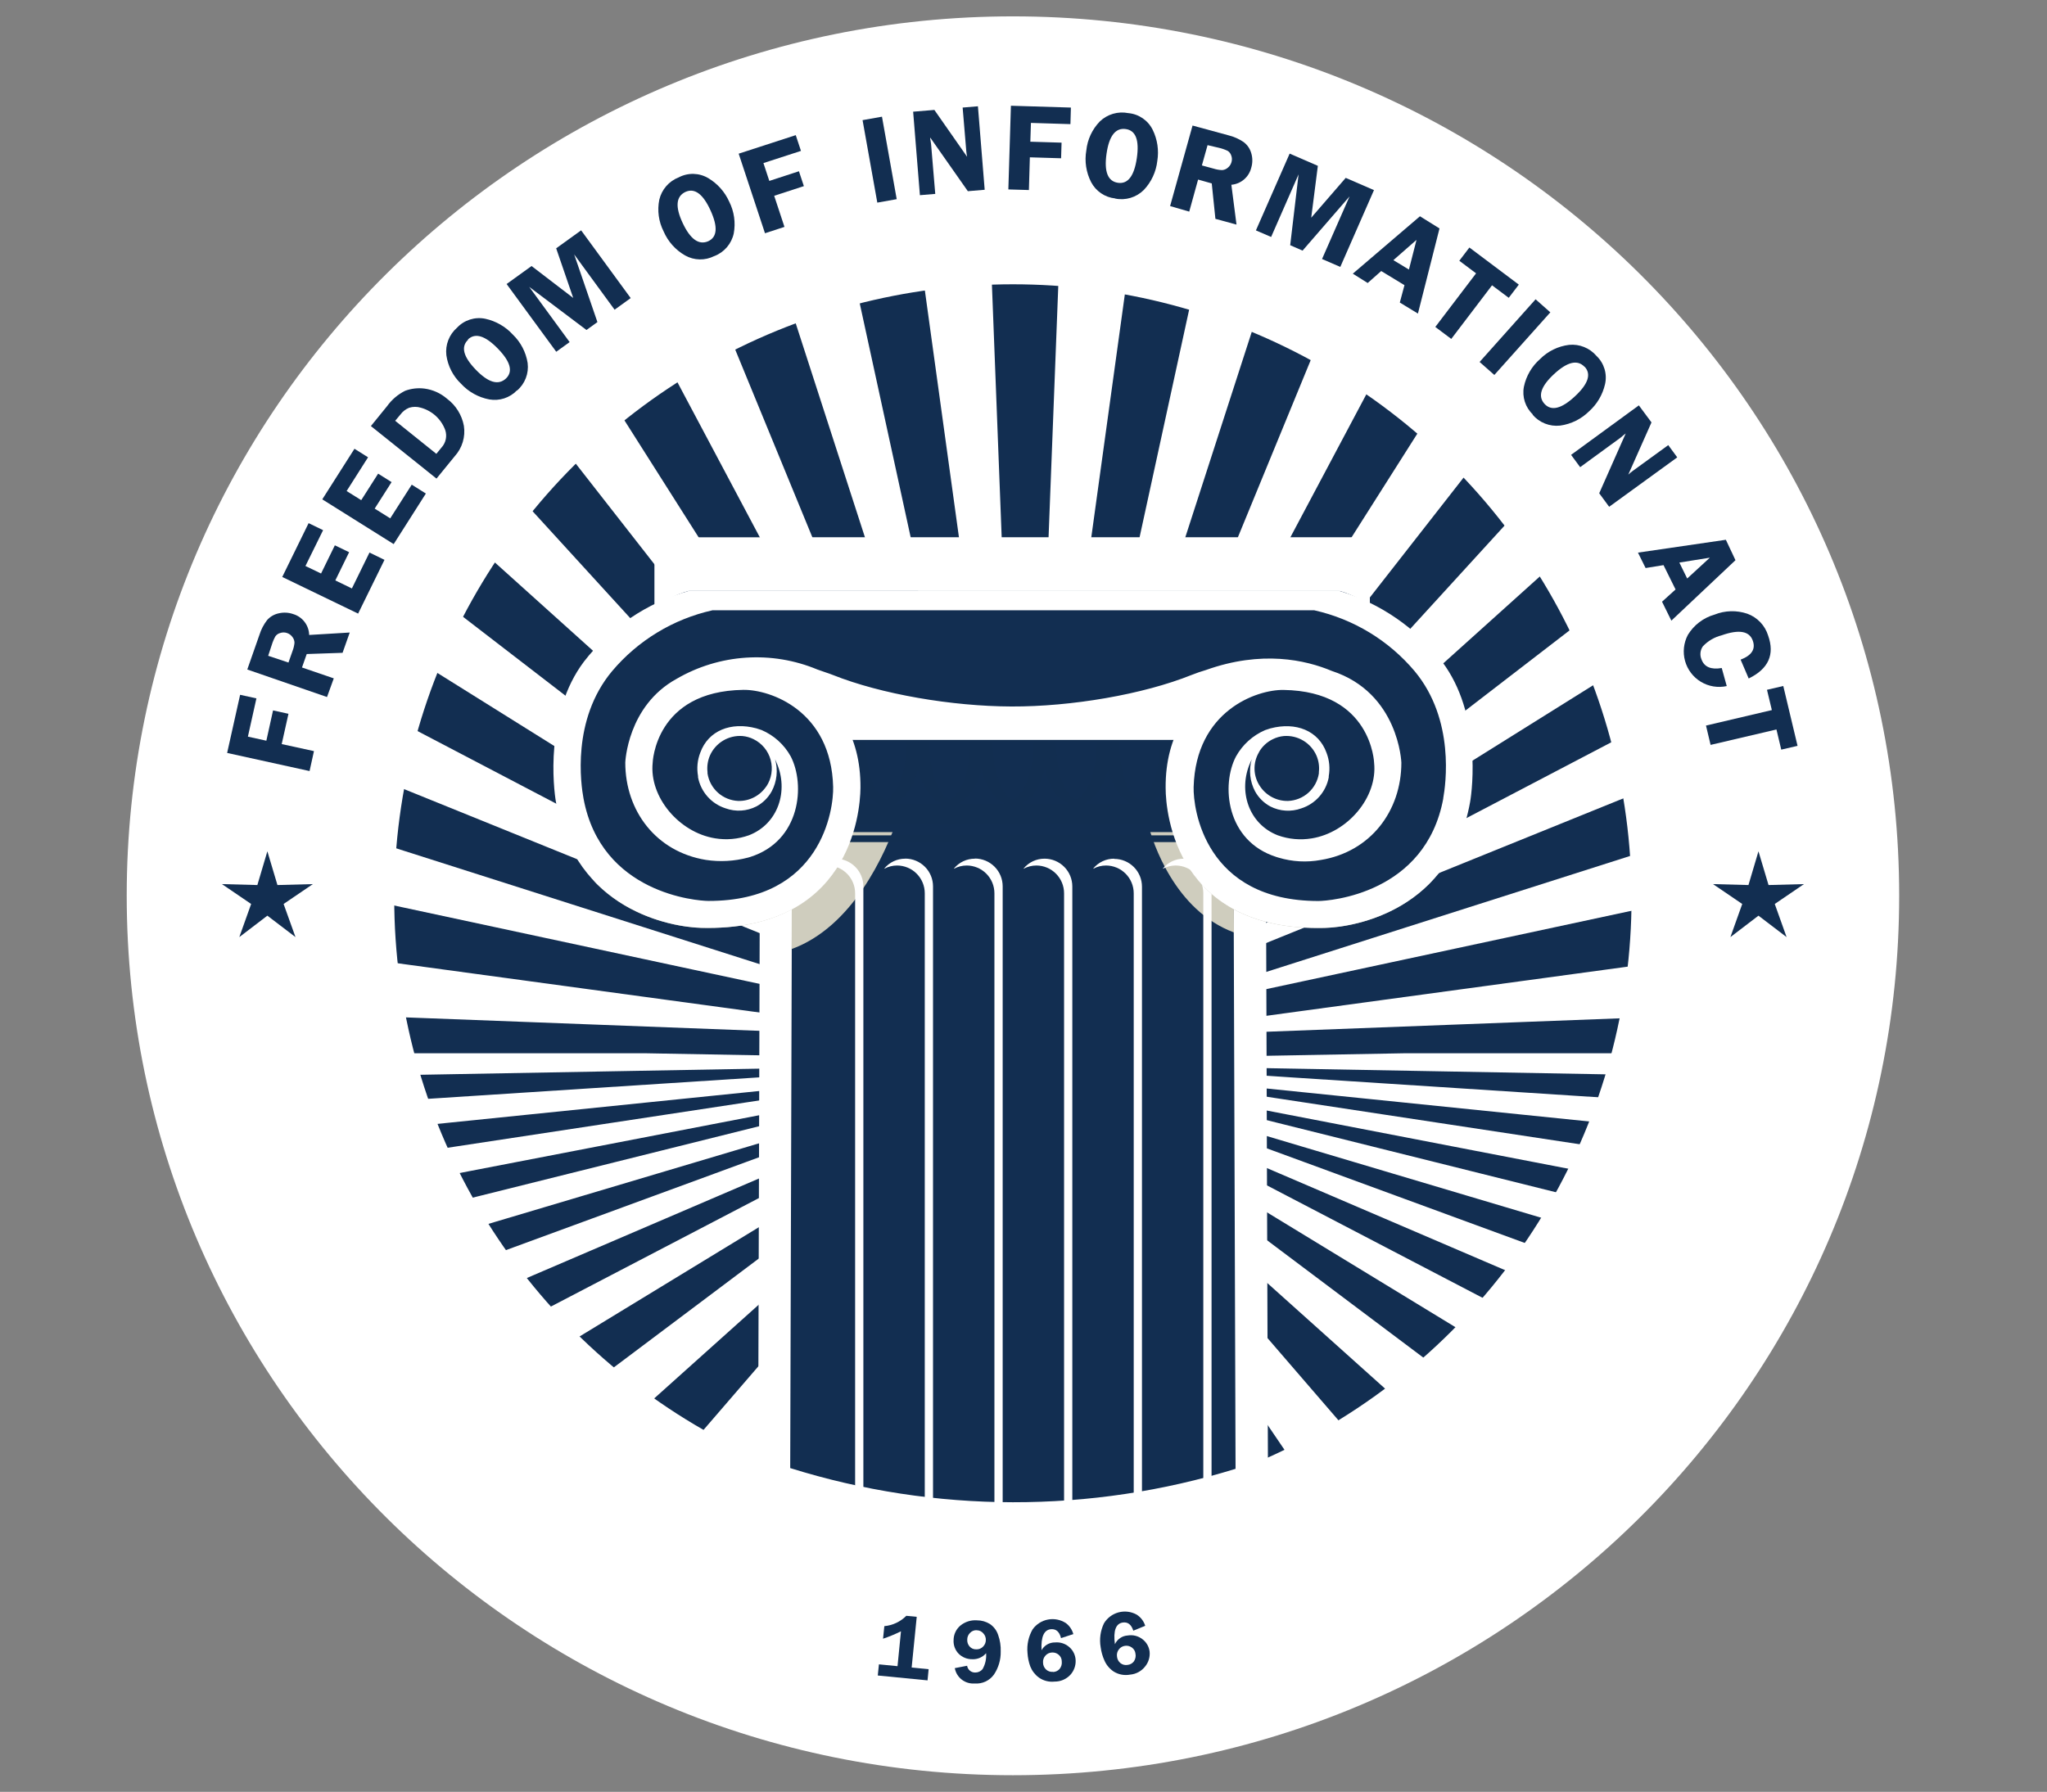 <svg xmlns="http://www.w3.org/2000/svg" xmlns:xlink="http://www.w3.org/1999/xlink" viewBox="0 0 302.72 265.04"><rect x="0" y="0" width="302.72" height="265.04" fill="#808080" stroke="none"/><defs><style>.a,.b,.bk,.bp,.cp,.h{fill:none;}.a{clip-rule:evenodd;}.c{clip-path:url(#a);}.d{clip-path:url(#b);}.e{fill:#fff;}.f{clip-path:url(#c);}.g{fill:#6e6f72;}.h{stroke:#9f9b7d;}.bk,.bp,.cp,.h{stroke-miterlimit:10;}.i{clip-path:url(#f);}.j{isolation:isolate;}.k{clip-path:url(#h);}.l{clip-path:url(#i);}.m{clip-path:url(#j);}.n{clip-path:url(#k);}.o{clip-path:url(#m);}.p{clip-path:url(#n);}.q{clip-path:url(#o);}.r{fill:#122E51;}.s{clip-path:url(#p);}.t{clip-path:url(#r);}.u{clip-path:url(#s);}.v{clip-path:url(#t);}.w{clip-path:url(#u);}.x{clip-path:url(#w);}.y{clip-path:url(#x);}.z{clip-path:url(#y);}.aa{clip-path:url(#z);}.ab{clip-path:url(#ab);}.ac{clip-path:url(#ad);}.ad{fill:#cfcdbe;}.ae{clip-path:url(#af);}.af{clip-path:url(#ah);}.ag{clip-path:url(#aj);}.ah{clip-path:url(#al);}.ai{clip-path:url(#an);}.aj{clip-path:url(#ap);}.ak{clip-path:url(#ar);}.al{clip-path:url(#at);}.am{clip-path:url(#av);}.an{clip-path:url(#aw);}.ao{clip-path:url(#ax);}.ap{clip-path:url(#ay);}.aq{clip-path:url(#bd);}.ar{clip-path:url(#bf);}.as{fill:#726e5a;}.at{clip-path:url(#bj);}.au{clip-path:url(#bk);}.av{clip-path:url(#bm);}.aw{clip-path:url(#bo);}.ax{clip-path:url(#bq);}.ay{clip-path:url(#bs);}.az{clip-path:url(#bu);}.ba{clip-path:url(#bw);}.bb{clip-path:url(#by);}.bc{clip-path:url(#ca);}.bd{fill:#b2b2a5;}.be{clip-path:url(#cc);}.bf{fill:#c8cacb;}.bg{clip-path:url(#ce);}.bh{clip-path:url(#cg);}.bi{clip-path:url(#ci);}.bj{clip-path:url(#ck);}.bk{stroke:#122e50;}.bl{clip-path:url(#cn);}.bm{clip-path:url(#cp);}.bn{clip-path:url(#cr);}.bo{clip-path:url(#ct);}.bp,.cp{stroke:#fff;}.bp{stroke-width:3px;}.bq{clip-path:url(#cw);}.br{clip-path:url(#cy);}.bs{clip-path:url(#da);}.bt{clip-path:url(#dc);}.bu{clip-path:url(#de);}.bv{clip-path:url(#dg);}.bw{clip-path:url(#di);}.bx{clip-path:url(#dk);}.by{clip-path:url(#dm);}.bz{clip-path:url(#do);}.ca{clip-path:url(#dq);}.cb{clip-path:url(#ds);}.cc{clip-path:url(#du);}.cd{clip-path:url(#dw);}.ce{clip-path:url(#dy);}.cf{clip-path:url(#ea);}.cg{clip-path:url(#ec);}.ch{clip-path:url(#ee);}.ci{clip-path:url(#eg);}.cj{clip-path:url(#ei);}.ck{clip-path:url(#ek);}.cl{clip-path:url(#em);}.cm{clip-path:url(#eo);}.cn{clip-path:url(#eq);}.co{clip-path:url(#es);}.cq{clip-path:url(#ex);}.cr{clip-path:url(#ey);}.cs{clip-path:url(#fa);}.ct{clip-path:url(#fc);}.cu{clip-path:url(#fe);}.cv{clip-path:url(#fg);}</style><clipPath id="a" transform="translate(1.36 -17.52)"><path class="a" d="M148.44,19.94C76.06,19.94,17.38,78.19,17.38,150s58.68,130.1,131.06,130.1S279.5,221.9,279.5,150,220.82,19.94,148.44,19.94"/></clipPath><clipPath id="b" transform="translate(1.36 -17.52)"><rect class="b" x="5.41" y="4.93" width="290.14" height="290.14"/></clipPath><clipPath id="c" transform="translate(1.36 -17.52)"><path class="a" d="M148.44,57.73c-51.36,0-93,41.33-93,92.31s41.63,92.31,93,92.31,93-41.33,93-92.31-41.63-92.31-93-92.31"/></clipPath><clipPath id="f" transform="translate(1.36 -17.52)"><path class="a" d="M59.29,173.58A91.82,91.82,0,0,1,56.23,150c0-51,41.63-92.31,93-92.31s93,41.33,93,92.31a91.82,91.82,0,0,1-3.06,23.58Z"/></clipPath><clipPath id="h" transform="translate(1.36 -17.52)"><rect class="b" x="1.06" y="22.34" width="298.36" height="151.36"/></clipPath><clipPath id="i" transform="translate(1.36 -17.52)"><path class="a" d="M1.06,173.58C1.06,90.1,67.74,22.43,150,22.43S298.94,90.1,298.94,173.58Z"/></clipPath><clipPath id="j" transform="translate(1.36 -17.52)"><rect class="b" x="56.19" y="57.64" width="186.17" height="116.06"/></clipPath><clipPath id="k" transform="translate(1.36 -17.52)"><path class="a" d="M59.61,174.76A91.77,91.77,0,0,1,56.23,150c0-51,41.63-92.31,93-92.31s93,41.33,93,92.31a91.77,91.77,0,0,1-3.38,24.76Z"/></clipPath><clipPath id="m" transform="translate(1.36 -17.52)"><rect class="b" x="5.41" y="28.14" width="289.66" height="147"/></clipPath><clipPath id="n" transform="translate(1.36 -17.52)"><polygon class="a" points="293.89 153.08 291.77 141.11 161.46 169.07 288.39 128.61 284.2 117.18 160.77 167.18 278.69 105.45 272.57 94.92 159.75 165.44 265.09 84.32 257.22 75.01 158.46 163.9 248 65.85 238.62 58.04 156.9 162.61 227.93 50.62 217.33 44.54 155.15 161.6 205.51 39.07 194.01 34.91 153.25 160.92 181.41 31.56 169.35 29.45 151.25 160.57 156.36 28.32 144.12 28.32 149.23 160.57 131.13 29.45 119.07 31.56 147.23 160.92 106.47 34.91 94.97 39.06 145.33 161.61 83.14 44.54 72.54 50.62 143.58 162.61 61.86 58.04 52.48 65.85 142.03 163.9 43.26 75.01 35.39 84.32 140.72 165.44 27.91 94.92 21.79 105.45 139.71 167.18 16.28 117.18 12.09 128.61 139.03 169.07 8.71 141.11 6.59 153.08 138.64 171.05 5.45 165.98 5.45 174.76 94 174.76 138.66 173.06 126.16 174.76 174.3 174.76 161.8 173.06 206.48 174.76 295.03 174.76 295.03 165.98 161.81 171.05 293.89 153.08"/></clipPath><clipPath id="o" transform="translate(1.36 -17.52)"><rect class="b" x="56.19" y="57.64" width="186.17" height="117.51"/></clipPath><clipPath id="p" transform="translate(1.36 -17.52)"><path class="a" d="M59.37,173.87a93.2,93.2,0,0,0,179.7,0Z"/></clipPath><clipPath id="r" transform="translate(1.36 -17.52)"><rect class="b" x="1.06" y="173.69" width="298.36" height="72.54"/></clipPath><clipPath id="s" transform="translate(1.36 -17.52)"><path class="a" d="M1.06,173.87c0,39.77,66.68,72,148.94,72s148.94-32.24,148.94-72Z"/></clipPath><clipPath id="t" transform="translate(1.36 -17.52)"><rect class="b" x="59.09" y="173.69" width="180.37" height="68.67"/></clipPath><clipPath id="u" transform="translate(1.36 -17.52)"><path class="a" d="M59.22,173.31a93.2,93.2,0,0,0,180,0Z"/></clipPath><clipPath id="w" transform="translate(1.36 -17.52)"><rect class="b" x="5.41" y="173.21" width="289.66" height="70.12"/></clipPath><clipPath id="x" transform="translate(1.36 -17.52)"><polygon class="a" points="293.89 183.64 291.77 189.34 161.46 176.02 288.39 195.3 284.2 200.74 160.77 176.92 278.69 206.33 272.57 211.34 159.75 177.75 265.09 216.4 257.22 220.83 158.46 178.49 248 225.19 238.62 228.91 156.9 179.1 227.93 232.45 217.33 235.35 155.15 179.58 205.51 237.96 194.01 239.94 153.25 179.91 181.41 241.53 169.35 242.53 151.25 180.07 156.36 243.07 144.12 243.07 149.23 180.07 131.13 242.54 119.07 241.53 147.23 179.91 106.47 239.94 94.97 237.96 145.33 179.57 83.14 235.35 72.54 232.45 143.58 179.1 61.86 228.91 52.48 225.19 142.03 178.48 43.26 220.83 35.39 216.4 140.72 177.75 27.91 211.34 21.79 206.33 139.71 176.92 16.28 200.74 12.09 195.3 139.03 176.02 8.71 189.34 6.59 183.64 138.64 175.08 5.45 177.5 5.45 173.31 94 173.31 138.66 174.12 126.16 173.31 174.3 173.31 161.8 174.12 206.48 173.31 295.03 173.31 295.03 177.5 161.81 175.08 293.89 183.64"/></clipPath><clipPath id="y" transform="translate(1.36 -17.52)"><rect class="b" x="59.09" y="173.21" width="180.37" height="69.15"/></clipPath><clipPath id="z" transform="translate(1.36 -17.52)"><path class="a" d="M148.61,242.08a112.83,112.83,0,0,1-33.83-5.16l-1.67-.52.33-112.21h69.93l.37,112.33-1.68.52A112.78,112.78,0,0,1,148.61,242.08Z"/></clipPath><clipPath id="ab" transform="translate(1.36 -17.52)"><path class="a" d="M181,126.55l.36,108.23a111,111,0,0,1-65.86-.11l.32-108.12Zm4.75-4.73H111.07v4.71l-.32,108.12v3.47l3.33,1a115.86,115.86,0,0,0,68.72.12l3.35-1v-3.49l-.36-108.23Z"/></clipPath><clipPath id="ad" transform="translate(1.36 -17.52)"><path class="a" d="M115.77,140.68l-.06,17.22c9-3.29,13.81-13.9,15.75-19.53l-9.66-1.72Z"/></clipPath><clipPath id="af" transform="translate(1.36 -17.52)"><path class="a" d="M176.35,137.82l-7.9,1.72c.65,2.48,3.86,12.63,12.67,15.9l-.05-13.7Z"/></clipPath><clipPath id="ah" transform="translate(1.36 -17.52)"><path class="a" d="M122.21,144.53A4,4,0,0,0,119.1,146l.05,0a4,4,0,0,1,1.85-.46,4.11,4.11,0,0,1,4.1,4.12v89.1c.4.09.81.19,1.22.27V148.65a4.11,4.11,0,0,0-4.1-4.12"/></clipPath><clipPath id="aj" transform="translate(1.36 -17.52)"><path class="a" d="M132.51,144.53A4,4,0,0,0,129.4,146l.05,0a4,4,0,0,1,1.85-.46,4.11,4.11,0,0,1,4.1,4.12v90.83l1.22.15v-92a4.11,4.11,0,0,0-4.1-4.12"/></clipPath><clipPath id="al" transform="translate(1.36 -17.52)"><path class="a" d="M142.81,144.53A4,4,0,0,0,139.7,146l.05,0a4,4,0,0,1,1.85-.46,4.11,4.11,0,0,1,4.1,4.12v91.57l1.22,0v-92.6a4.11,4.11,0,0,0-4.1-4.12"/></clipPath><clipPath id="an" transform="translate(1.36 -17.52)"><path class="a" d="M153.11,144.53A4,4,0,0,0,150,146l.05,0a4,4,0,0,1,1.85-.46,4.11,4.11,0,0,1,4.1,4.12V241l1.22-.07V148.65a4.11,4.11,0,0,0-4.1-4.12"/></clipPath><clipPath id="ap" transform="translate(1.36 -17.52)"><path class="a" d="M163.41,144.53A4,4,0,0,0,160.3,146l.05,0a4,4,0,0,1,1.85-.46,4.11,4.11,0,0,1,4.1,4.12v90.21l1.22-.19v-91a4.11,4.11,0,0,0-4.1-4.12"/></clipPath><clipPath id="ar" transform="translate(1.36 -17.52)"><path class="a" d="M173.71,144.53A4,4,0,0,0,170.6,146l.05,0a4,4,0,0,1,1.84-.46,4.11,4.11,0,0,1,4.1,4.12v88l1.22-.31V148.65a4.11,4.11,0,0,0-4.1-4.12"/></clipPath><clipPath id="at" transform="translate(1.36 -17.52)"><rect class="b" x="1.06" y="19.94" width="297.88" height="260.2"/></clipPath><clipPath id="av" transform="translate(1.36 -17.52)"><rect class="b" x="123.89" y="125.34" width="48.84" height="12.57"/></clipPath><clipPath id="aw" transform="translate(1.36 -17.52)"><rect class="b" x="123.95" y="125.55" width="48.49" height="12.23"/></clipPath><clipPath id="ax" transform="translate(1.36 -17.52)"><rect class="b" x="17.02" y="19.92" width="262.58" height="260.64"/></clipPath><clipPath id="ay" transform="translate(1.36 -17.52)"><rect class="b" x="123.95" y="125.55" width="48.49" height="12.23"/></clipPath><clipPath id="bd" transform="translate(1.36 -17.52)"><rect class="b" x="120.17" y="137.42" width="57.58" height="3.18"/></clipPath><clipPath id="bf" transform="translate(1.36 -17.52)"><path class="a" d="M176.27,125.15c.82,0,1.48.29,1.48.65s-.66.64-1.48.64H121.64c-.82,0-1.48-.29-1.48-.64s.66-.65,1.48-.65Z"/></clipPath><clipPath id="bj" transform="translate(1.36 -17.52)"><rect class="b" x="82.3" y="96.81" width="133.46" height="58.51"/></clipPath><clipPath id="bk" transform="translate(1.36 -17.52)"><rect class="b" x="97.8" y="99.36" width="101.04" height="7.95"/></clipPath><clipPath id="bm" transform="translate(1.36 -17.52)"><path class="a" d="M100.18,104.94h96.28v-3.22H100.18Zm101-7.95H95.42v12.67h105.8V97Z"/></clipPath><clipPath id="bo" transform="translate(1.36 -17.52)"><path class="a" d="M198.34,107.8a16.41,16.41,0,0,0-5.4-.83H104.15c-4.34,0-7.73,1.84-10.61,3.78-7.34,4.93-10.52,13.57-10.4,20.63.17,9.83,6.77,13.94,6.77,13.94s-7.28-7.16-3.86-20.47c2.63-10.27,11.69-14.33,15.76-15.56a6.26,6.26,0,0,1,2.09-.29h88.54a18.6,18.6,0,0,1,13.17,5.58,25.28,25.28,0,0,1,6,13.24c1.53,17-11.93,21.84-11.93,21.84,16-4.32,13.46-22,13.46-22-1.38-13.19-9.27-18.12-14.75-19.85"/></clipPath><clipPath id="bq" transform="translate(1.36 -17.52)"><path class="a" d="M196.58,140l-.34.18.34-.18"/></clipPath><clipPath id="bs" transform="translate(1.36 -17.52)"><path class="a" d="M197,120.36a17,17,0,0,0-14.66-.68,12.76,12.76,0,0,0-7.6,9.15c-2.08,7.82,3.14,14.54,3.14,14.54-4.84-10.06-1-18.77,4.83-21.94a13.63,13.63,0,0,1,13.15.28c2.16,1.24,5.93,4.35,5.58,9.1-.45,6.18-3.84,8.62-4.89,9.23a10.85,10.85,0,0,0,6.14-9.79,11.35,11.35,0,0,0-5.69-9.89"/></clipPath><clipPath id="bu" transform="translate(1.36 -17.52)"><path class="a" d="M189,126.35a4.65,4.65,0,0,0-4.67,3.76,5.05,5.05,0,0,1,4.68-2.59,5.43,5.43,0,0,1,4.65,2.5,4.68,4.68,0,0,0-4.66-3.68"/></clipPath><clipPath id="bw" transform="translate(1.36 -17.52)"><path class="a" d="M100.74,140.25c-.16-.08-.3-.17-.46-.25a5.11,5.11,0,0,0,.46.25"/></clipPath><clipPath id="by" transform="translate(1.36 -17.52)"><path class="a" d="M108,126.35a4.67,4.67,0,0,0-4.66,3.68,5.43,5.43,0,0,1,4.65-2.5,5.06,5.06,0,0,1,4.68,2.59,4.65,4.65,0,0,0-4.67-3.76"/></clipPath><clipPath id="ca" transform="translate(1.36 -17.52)"><path class="a" d="M107,153.74a27.52,27.52,0,0,1-20.69-6.07c5.38,5.81,12.9,7,16,7.1,10.68.26,16.52-3.76,19.71-8.38-3.91,4.7-9.69,6.77-15.07,7.35"/></clipPath><clipPath id="cc" transform="translate(1.36 -17.52)"><path class="a" d="M106.94,144.23c-7.16.8-12.53-4.43-12.81-4.7a13.85,13.85,0,0,0,8.86,5.17,15.33,15.33,0,0,0,6.24-.34l.31-.09a9.75,9.75,0,0,0,6.87-7.81v-.15c-.66,2.14-2.1,7.09-9.47,7.91"/></clipPath><clipPath id="ce" transform="translate(1.36 -17.52)"><path class="a" d="M111,136.07a5.07,5.07,0,0,1-2.46.91c-4.59.6-6.46-3.62-6.46-3.62h0a5.7,5.7,0,0,0,3.72,3.77,5.89,5.89,0,0,0,4.64-.34,5.6,5.6,0,0,0,2.26-2.23,7.58,7.58,0,0,0,.66-2.06v0a5.12,5.12,0,0,1-2.36,3.57"/></clipPath><clipPath id="cg" transform="translate(1.36 -17.52)"><path class="a" d="M189.9,153.74c-5.38-.59-11.16-2.66-15.07-7.35,3.19,4.63,9,8.64,19.71,8.38,3.15-.08,10.67-1.29,16-7.1a27.5,27.5,0,0,1-20.69,6.07"/></clipPath><clipPath id="ci" transform="translate(1.36 -17.52)"><path class="a" d="M190,144.23c-7.36-.83-8.8-5.77-9.46-7.91v.15a9.76,9.76,0,0,0,6.87,7.81l.31.09a15.32,15.32,0,0,0,6.24.34,13.85,13.85,0,0,0,8.86-5.17c-.28.26-5.65,5.5-12.81,4.7"/></clipPath><clipPath id="ck" transform="translate(1.36 -17.52)"><path class="a" d="M188.38,137a5.07,5.07,0,0,1-2.46-.91,5.12,5.12,0,0,1-2.36-3.57v0a7.44,7.44,0,0,0,.67,2.06,5.61,5.61,0,0,0,2.26,2.23,5.89,5.89,0,0,0,4.64.34,5.71,5.71,0,0,0,3.72-3.77h0s-1.88,4.21-6.46,3.62"/></clipPath><clipPath id="cn" transform="translate(1.36 -17.52)"><path class="a" d="M118.43,114.39c-.91,0-1.64,2.81-1.64,6.28s.73,6.27,1.64,6.27h60.69c.91,0,1.64-2.81,1.64-6.27s-.73-6.28-1.64-6.28Z"/></clipPath><clipPath id="cp" transform="translate(1.36 -17.52)"><rect class="b" x="116.79" y="114.43" width="63.97" height="12.5"/></clipPath><clipPath id="cr" transform="translate(1.36 -17.52)"><path class="a" d="M196.79,104.94c3.56.94,10.24,5.34,15,11.63,5.8,7.69,3.53,17.62,3.17,19.61-2.87,15.93-15.66,17.89-20.27,18-21.85.53-22.67-16.43-22.71-20.27a18.49,18.49,0,0,1,9.51-16.17c-2.07.48-5.9,1.53-5.9,1.53-11.19,6.59-24.36,5.51-27.07,5.3-2.71.21-15.92,1.37-27.11-5.22,0,0-4.4-1.38-6.19-1.9a21.43,21.43,0,0,1,9.44,17.49c0,3.84-.12,19.27-22,18.74-4.61-.11-17.91-1.56-20.79-17.49-.36-2-2.12-12.07,3.69-19.76C90.43,110,97,105.78,100.48,104.93Z"/></clipPath><clipPath id="ct" transform="translate(1.36 -17.52)"><path class="a" d="M211.9,115.38a30.12,30.12,0,0,0-15.14-10.44H100.44A29.86,29.86,0,0,0,85,115.38c-5.8,7.69-4.5,18.8-4.14,20.79,2.87,15.93,16.91,18.48,21.52,18.59,21.85.53,23.47-16.84,23.51-20.69.07-8-3.74-12.73-8.15-15.4A15.56,15.56,0,0,1,121,120.1c10.49,6.14,24.84,6,27.56,5.75,2.71.21,16.28.49,27-5.75a15,15,0,0,1,3.88-1.58c-4.53,2.62-8.49,7.43-8.42,15.56,0,3.84,1.66,21.22,23.5,20.69,4.61-.11,18.65-2.66,21.52-18.59.36-2,1.66-13.11-4.14-20.79m.18,20.23c-2.61,14.11-16.84,15.17-18.48,15.17-16.78,0-18.53-13.65-18.44-16.87.33-11.27,9.33-14.41,13.29-14.35,13.07.19,13.4,10.79,13.4,10.79.53,5.09-3.91,10.31-9.23,11.17a10,10,0,0,1-5-.45h0c-4.33-1.67-5.93-6.59-4.08-10.77l.21-.48a6.38,6.38,0,0,0,.5,4.75,5.61,5.61,0,0,0,2.26,2.23,5.75,5.75,0,0,0,4.57.28,6,6,0,0,0,4.06-4.58l0-.18a6.47,6.47,0,0,0-.33-3.47c-1.18-3.27-4.53-4.6-8.3-3.6l-.77.25a9,9,0,0,0-4.31,3.89c-2.2,4.15-1.54,12.51,6,14.89l.3.09a13.3,13.3,0,0,0,6.24.34c7.34-1.2,11.91-7.23,11.91-14.4,0,0-.36-10.32-10.29-13.56-3.88-1.63-10.36-3.08-18.6-.14-.71.21-1.42.45-2.12.73-7.21,2.9-17.82,4.7-26.64,4.67s-19.27-1.81-26.44-4.67c-.74-.29-1.53-.52-2.27-.8a23.46,23.46,0,0,0-20.82,1.38c-7.29,4-7.59,12.38-7.59,12.38,0,7.17,4.57,13.2,11.91,14.4a15.3,15.3,0,0,0,6.24-.34l.31-.09c7.51-2.37,8.17-10.73,6-14.89a8.94,8.94,0,0,0-4.31-3.89l-.77-.25c-3.76-1-7.11.33-8.29,3.6a6.44,6.44,0,0,0-.33,3.47l0,.18a6,6,0,0,0,4.06,4.58,5.74,5.74,0,0,0,4.57-.28,5.59,5.59,0,0,0,2.26-2.23,6.35,6.35,0,0,0,.5-4.75l.21.48c1.85,4.18.25,9.1-4.08,10.77h0a10,10,0,0,1-5,.45c-5.31-.86-9.75-6.09-9.23-11.17,0,0,.33-10.6,13.4-10.79,4-.06,13,3.08,13.29,14.35.09,3.22-1.66,16.9-18.44,16.87-1.64,0-15.87-1.06-18.48-15.17-.37-2-1.8-11.61,4.23-18.82a27.15,27.15,0,0,1,14.84-9H193a27.15,27.15,0,0,1,14.84,9c6,7.2,4.59,16.82,4.23,18.82m-27.25-6.84a4.72,4.72,0,0,1,2.06-1.92,4.63,4.63,0,0,1,1.62-.46,4.86,4.86,0,0,1,4.82,2.88,4.81,4.81,0,0,1,.36,2.46l0,.19a4.8,4.8,0,0,1-4.56,4.07,4.85,4.85,0,0,1-4.11-2.12,4.69,4.69,0,0,1-.17-5.11m-72.9,5.11a4.85,4.85,0,0,1-4.11,2.12,4.8,4.8,0,0,1-4.56-4.07l0-.19a4.81,4.81,0,0,1,.36-2.46,4.86,4.86,0,0,1,4.82-2.88,4.63,4.63,0,0,1,1.62.46,4.82,4.82,0,0,1,1.9,7"/></clipPath><clipPath id="cw" transform="translate(1.36 -17.52)"><polygon class="a" points="38.18 152.96 34.03 156.13 35.78 151.23 31.46 148.29 36.7 148.43 38.18 143.44 39.67 148.43 44.91 148.29 40.58 151.23 42.34 156.13 38.18 152.96"/></clipPath><clipPath id="cy" transform="translate(1.36 -17.52)"><polygon class="a" points="258.69 152.96 254.54 156.13 256.29 151.23 251.97 148.29 257.21 148.43 258.69 143.44 260.18 148.43 265.42 148.29 261.1 151.23 262.85 156.13 258.69 152.96"/></clipPath><clipPath id="da" transform="translate(1.36 -17.52)"><polygon class="a" points="36.56 120.82 35.3 126.48 38.03 127.08 39.02 122.6 41.3 123.1 40.3 127.58 45.07 128.62 44.42 131.57 32.23 128.89 34.15 120.29 36.56 120.82"/></clipPath><clipPath id="dc" transform="translate(1.36 -17.52)"><path class="a" d="M43.3,116.25,48,117.86l-1,2.76-11.79-4.07,1.8-5.14a6.91,6.91,0,0,1,1.13-2.17,3.14,3.14,0,0,1,1.72-1,3.83,3.83,0,0,1,2.17.12,3.3,3.3,0,0,1,2.33,3.08l6-.36-1.06,3-5.3.18Zm-5-1.73,3,1,.59-1.68a4.68,4.68,0,0,0,.3-1.24,1.39,1.39,0,0,0-.29-.84,1.61,1.61,0,0,0-.82-.61,1.52,1.52,0,0,0-1,0,1.28,1.28,0,0,0-.7.47,6.23,6.23,0,0,0-.54,1.26Z"/></clipPath><clipPath id="de" transform="translate(1.36 -17.52)"><polygon class="a" points="46.42 95.94 43.81 101.24 46.12 102.35 48.16 98.18 50.27 99.2 48.23 103.37 50.68 104.56 53.28 99.25 55.5 100.33 51.6 108.28 40.38 102.86 44.28 94.9 46.42 95.94"/></clipPath><clipPath id="dg" transform="translate(1.36 -17.52)"><polygon class="a" points="53.07 85.16 49.9 90.15 52.06 91.5 54.56 87.58 56.55 88.83 54.05 92.75 56.35 94.19 59.53 89.21 61.62 90.52 56.86 98 46.3 91.38 51.06 83.9 53.07 85.16"/></clipPath><clipPath id="di" transform="translate(1.36 -17.52)"><path class="a" d="M53.49,80.54l2.39-2.94a7.28,7.28,0,0,1,2.68-2.28A6.06,6.06,0,0,1,61.44,75a6.37,6.37,0,0,1,3.31,1.5,6.47,6.47,0,0,1,2.49,4A5.44,5.44,0,0,1,65.89,85l-2.7,3.31Zm3.59-.78,6.09,4.89.76-.93a2.6,2.6,0,0,0,.56-2.57,5.33,5.33,0,0,0-3.6-3.32,2.94,2.94,0,0,0-1.74,0,3,3,0,0,0-1.29,1Z"/></clipPath><clipPath id="dk" transform="translate(1.36 -17.52)"><path class="a" d="M75.09,75.26A4.56,4.56,0,0,1,71,76.6a7.58,7.58,0,0,1-4.18-2.32,7.22,7.22,0,0,1-2.17-4.22A4.67,4.67,0,0,1,66.22,66a4.48,4.48,0,0,1,4.19-1.33A7.74,7.74,0,0,1,74.47,67a7.45,7.45,0,0,1,2.2,4.21,4.6,4.6,0,0,1-1.58,4.09m-7.22-7.53Q66.22,69.32,69,72.2t4.47,1.3q1.6-1.54-1.21-4.42t-4.42-1.35"/></clipPath><clipPath id="dm" transform="translate(1.36 -17.52)"><polygon class="a" points="85.37 66.33 76.9 59.95 82.88 68.12 80.9 69.55 73.56 59.53 77.25 56.87 83.41 61.59 80.89 54.25 84.58 51.59 91.91 61.61 89.53 63.33 83.55 55.15 86.99 65.16 85.37 66.33"/></clipPath><clipPath id="do" transform="translate(1.36 -17.52)"><path class="a" d="M104.28,55.39a4.57,4.57,0,0,1-4.33-.09,7.52,7.52,0,0,1-3.17-3.55,7.19,7.19,0,0,1-.64-4.69A4.69,4.69,0,0,1,99,43.76a4.48,4.48,0,0,1,4.4.12,7.71,7.71,0,0,1,3.08,3.47,7.41,7.41,0,0,1,.67,4.7,4.63,4.63,0,0,1-2.85,3.34M100,45.91q-2.09,1-.4,4.6t3.78,2.69q2-.92.33-4.57T100,45.91"/></clipPath><clipPath id="dq" transform="translate(1.36 -17.52)"><polygon class="a" points="117.09 39.84 111.54 41.64 112.41 44.28 116.79 42.85 117.52 45.05 113.13 46.48 114.65 51.08 111.77 52.02 107.88 40.25 116.32 37.51 117.09 39.84"/></clipPath><clipPath id="ds" transform="translate(1.36 -17.52)"><polygon class="a" points="129.07 34.78 131.25 46.98 128.38 47.49 126.2 35.29 129.07 34.78"/></clipPath><clipPath id="du" transform="translate(1.36 -17.52)"><path class="a" d="M143.26,33.24l1,12.35-2.49.21-5.57-7.94q0,.32.05.42a4.72,4.72,0,0,1,.08.53l.62,7.39-2.27.19-1-12.35,3.14-.26,4.84,6.93q-.1-.54-.12-.82L141,33.43Z"/></clipPath><clipPath id="dw" transform="translate(1.36 -17.52)"><polygon class="a" points="156.94 35.88 151.1 35.7 151.01 38.48 155.63 38.62 155.56 40.93 150.94 40.79 150.8 45.63 147.76 45.54 148.14 33.16 157.01 33.43 156.94 35.88"/></clipPath><clipPath id="dy" transform="translate(1.36 -17.52)"><path class="a" d="M163.55,46.87A4.55,4.55,0,0,1,160,44.46a7.47,7.47,0,0,1-.71-4.69,7.21,7.21,0,0,1,2-4.29,4.74,4.74,0,0,1,4.2-1.23,4.46,4.46,0,0,1,3.62,2.48,7.65,7.65,0,0,1,.68,4.58,7.45,7.45,0,0,1-2,4.31,4.68,4.68,0,0,1-4.23,1.27m1.57-10.28q-2.28-.33-2.85,3.65t1.7,4.3q2.2.31,2.78-3.66t-1.63-4.29"/></clipPath><clipPath id="ea" transform="translate(1.36 -17.52)"><path class="a" d="M175.82,44.08l-1.31,4.74L171.68,48,175,36.09l5.29,1.44a6.94,6.94,0,0,1,2.26,1,3.1,3.1,0,0,1,1.13,1.64,3.74,3.74,0,0,1,0,2.16,3.32,3.32,0,0,1-2.94,2.52l.76,5.89-3.12-.85-.54-5.24Zm1.4-5.09-.84,3,1.73.47a4.75,4.75,0,0,0,1.26.22,1.41,1.41,0,0,0,.83-.34,1.59,1.59,0,0,0,.56-.85,1.49,1.49,0,0,0-.05-1,1.27,1.27,0,0,0-.52-.66,6.34,6.34,0,0,0-1.3-.45Z"/></clipPath><clipPath id="ec" transform="translate(1.36 -17.52)"><polygon class="a" points="189.44 53.79 190.68 43.31 186.62 52.57 184.37 51.6 189.36 40.24 193.53 42.05 192.55 49.72 197.65 43.83 201.83 45.64 196.85 57 194.15 55.83 198.22 46.57 191.27 54.59 189.44 53.79"/></clipPath><clipPath id="ee" transform="translate(1.36 -17.52)"><path class="a" d="M211.52,51.31,208.33,63.9l-2.68-1.63.69-2.57-3.44-2.09-2,1.77L198.7,58l9.93-8.49ZM204.7,56,207,57.39,208.12,53Z"/></clipPath><clipPath id="eg" transform="translate(1.36 -17.52)"><polygon class="a" points="223.25 59.62 221.76 61.57 219.29 59.72 213.26 67.65 210.9 65.88 216.93 57.95 214.45 56.09 215.94 54.13 223.25 59.62"/></clipPath><clipPath id="ei" transform="translate(1.36 -17.52)"><polygon class="a" points="227.91 63.72 219.63 72.98 217.45 71.06 225.73 61.79 227.91 63.72"/></clipPath><clipPath id="ek" transform="translate(1.36 -17.52)"><path class="a" d="M225.33,78.83A4.49,4.49,0,0,1,224,74.73a7.49,7.49,0,0,1,2.4-4.11,7.31,7.31,0,0,1,4.28-2.09,4.73,4.73,0,0,1,4.06,1.64A4.41,4.41,0,0,1,236,74.35a7.68,7.68,0,0,1-2.35,4,7.54,7.54,0,0,1-4.28,2.12,4.67,4.67,0,0,1-4.1-1.63m7.7-7.06q-1.57-1.66-4.52,1.08t-1.38,4.42q1.52,1.61,4.47-1.13T233,71.78"/></clipPath><clipPath id="em" transform="translate(1.36 -17.52)"><path class="a" d="M246.68,85.17l-10.07,7.31-1.47-2,3.92-8.85-.33.26a4.44,4.44,0,0,1-.41.35l-6,4.38-1.34-1.82L241,77.48,242.87,80l-3.43,7.72q.41-.37.64-.53l5.27-3.83Z"/></clipPath><clipPath id="eo" transform="translate(1.36 -17.52)"><path class="a" d="M255.29,100.38l-9.48,8.94-1.38-2.8,2-1.81-1.78-3.6-2.65.43-1.13-2.28,13-1.9Zm-8.3.35,1.16,2.36,3.35-3.08Z"/></clipPath><clipPath id="eq" transform="translate(1.36 -17.52)"><path class="a" d="M257.25,117.89l-1.2-2.8q2.47-.94,1.8-2.81-.76-2.14-4.6-.79a5.72,5.72,0,0,0-2.79,1.64,2,2,0,0,0-.2,1.91q.61,1.7,3,1.29L254,119a5.24,5.24,0,0,1-5.75-7.57,6.77,6.77,0,0,1,3.94-3,7,7,0,0,1,4.86-.13,5,5,0,0,1,3.07,3.23q1.5,4.21-2.86,6.34"/></clipPath><clipPath id="es" transform="translate(1.36 -17.52)"><polygon class="a" points="264.47 127.84 262.06 128.4 261.35 125.42 251.61 127.7 250.93 124.84 260.67 122.55 259.95 119.55 262.36 118.99 264.47 127.84"/></clipPath><clipPath id="ex" transform="translate(1.36 -17.52)"><rect class="b" x="122.44" y="249.61" width="51.74" height="21.76"/></clipPath><clipPath id="ey" transform="translate(1.36 -17.52)"><rect class="b" x="122.61" y="250.01" width="51.1" height="21.17"/></clipPath><clipPath id="fa" transform="translate(1.36 -17.52)"><path class="a" d="M129.23,259.9l.19-1.85a5.25,5.25,0,0,0,3.25-1.53l1.54.15-.75,7.5,2.51.25-.16,1.65-7.36-.72.17-1.65,2.75.27.51-5.16a20.19,20.19,0,0,1-2.66,1.1"/></clipPath><clipPath id="fc" transform="translate(1.36 -17.52)"><path class="a" d="M141.66,263.91a1.18,1.18,0,0,0,1.19,1,1.39,1.39,0,0,0,1.09-.49,4.11,4.11,0,0,0,.53-2.37,2.53,2.53,0,0,1-2.06.89,2.78,2.78,0,0,1-2-.81,2.66,2.66,0,0,1-.75-2,2.83,2.83,0,0,1,1-2.16,3.46,3.46,0,0,1,2.46-.78,3.61,3.61,0,0,1,1.91.54,3.14,3.14,0,0,1,1.22,1.62,6.54,6.54,0,0,1,.38,2.46,5.9,5.9,0,0,1-1,3.4,3.19,3.19,0,0,1-2.85,1.32,2.77,2.77,0,0,1-2.94-2.27Zm1.43-5.26a1.27,1.27,0,0,0-1,.4,1.38,1.38,0,0,0-.41,1,1.41,1.41,0,0,0,.34,1,1.24,1.24,0,0,0,1,.43,1.29,1.29,0,0,0,1-.4,1.38,1.38,0,0,0,.41-.95,1.36,1.36,0,0,0-.36-1A1.26,1.26,0,0,0,143.09,258.66Z"/></clipPath><clipPath id="fe" transform="translate(1.36 -17.52)"><path class="a" d="M157.36,259.23l-1.81.59q-.34-1.38-1.44-1.32-1.6.09-1.44,3.11a2.23,2.23,0,0,1,2-1.15,2.79,2.79,0,0,1,2.13.71,2.71,2.71,0,0,1,.91,1.91,3,3,0,0,1-.78,2.17,3.15,3.15,0,0,1-2.33,1,3.39,3.39,0,0,1-2.36-.62A3.75,3.75,0,0,1,151,264a7.1,7.1,0,0,1-.41-2,5.86,5.86,0,0,1,.76-3.48,3.62,3.62,0,0,1,4.92-.92,3,3,0,0,1,1.11,1.67m-3,5.56a1.32,1.32,0,0,0,.95-.44,1.48,1.48,0,0,0,.33-1.12,1.26,1.26,0,0,0-.47-1,1.37,1.37,0,0,0-1-.32,1.35,1.35,0,0,0-.94.45,1.37,1.37,0,0,0-.36,1.06,1.4,1.4,0,0,0,.44,1,1.31,1.31,0,0,0,1,.35"/></clipPath><clipPath id="fg" transform="translate(1.36 -17.52)"><path class="a" d="M168,258l-1.76.72q-.44-1.35-1.53-1.21-1.59.21-1.19,3.21a2.23,2.23,0,0,1,1.89-1.29,2.79,2.79,0,0,1,2.18.55,2.71,2.71,0,0,1,1.06,1.83A3,3,0,0,1,168,264a3.16,3.16,0,0,1-2.24,1.22,3.4,3.4,0,0,1-2.4-.44,3.77,3.77,0,0,1-1.38-1.62,7.12,7.12,0,0,1-.57-2,5.86,5.86,0,0,1,.49-3.53,3.61,3.61,0,0,1,4.83-1.29A3,3,0,0,1,168,258m-2.59,5.78a1.32,1.32,0,0,0,.91-.51,1.49,1.49,0,0,0,.24-1.14,1.27,1.27,0,0,0-.55-.93,1.38,1.38,0,0,0-1-.24,1.35,1.35,0,0,0-.9.52,1.37,1.37,0,0,0-.28,1.09,1.4,1.4,0,0,0,.51.95,1.31,1.31,0,0,0,1,.27"/></clipPath></defs><title>foia3</title><g class="c"><g class="d"><rect class="e" x="16.32" width="266.95" height="265.04"/></g></g><g class="f"><g class="d"><rect class="g" x="54.39" y="37.79" width="190.82" height="189.46"/></g></g><g class="d"><ellipse class="h" cx="149.79" cy="132.52" rx="92.99" ry="92.31"/></g><g class="i"><g class="d"><g class="j"><g class="k"><g class="l"><g class="m"><rect class="e" y="2.49" width="302.72" height="155.99"/></g></g></g></g></g></g><g class="n"><g class="d"><g class="j"><g class="o"><g class="p"><g class="q"><rect class="r" x="4.39" y="8.38" width="294.42" height="151.28"/></g></g></g></g></g></g><g class="s"><g class="d"><g class="j"><g class="t"><g class="u"><g class="v"><rect class="r" y="153.93" width="302.72" height="76.84"/></g></g></g></g></g></g><g class="w"><g class="d"><g class="j"><g class="x"><g class="y"><g class="z"><rect class="e" x="4.39" y="153.37" width="294.42" height="74.6"/></g></g></g></g></g></g><g class="aa"><g class="d"><rect class="r" x="112.05" y="104.24" width="75.47" height="122.73"/></g></g><g class="ab"><g class="d"><rect class="e" x="109.66" y="101.88" width="80.24" height="127.46"/></g></g><g class="ac"><g class="d"><rect class="ad" x="114.64" y="116.71" width="20.59" height="26.08"/></g></g><g class="ae"><g class="d"><rect class="ad" x="167.38" y="117.88" width="17.51" height="22.46"/></g></g><g class="af"><g class="d"><rect class="e" x="118.03" y="124.59" width="12.05" height="99.32"/></g></g><g class="ag"><g class="d"><rect class="e" x="128.34" y="124.59" width="12.05" height="100.93"/></g></g><g class="ah"><g class="d"><rect class="e" x="138.63" y="124.59" width="12.05" height="101.56"/></g></g><g class="ai"><g class="d"><rect class="e" x="148.94" y="124.59" width="12.05" height="101.31"/></g></g><g class="aj"><g class="d"><rect class="e" x="159.23" y="124.59" width="12.05" height="100.15"/></g></g><g class="ak"><g class="d"><rect class="e" x="169.54" y="124.59" width="12.05" height="97.97"/></g></g><g class="al"><g class="d"><g class="j"><g class="am"><g class="an"><g class="ao"><rect class="r" x="122.89" y="105.61" width="53.33" height="17.07"/></g></g></g></g></g></g><g class="ap"><g class="d"><g class="j"><g class="am"><g class="an"><g class="am"><rect class="r" x="122.89" y="105.61" width="53.33" height="17.07"/></g></g></g></g></g></g><g class="aq"><g class="d"><rect class="r" x="119.11" y="117.48" width="62.41" height="8.02"/></g></g><g class="ar"><g class="d"><rect class="as" x="119.11" y="105.21" width="62.41" height="6.12"/></g></g><g class="al"><g class="d"><g class="j"><g class="at"><g class="au"><g class="ao"><rect class="r" x="96.74" y="79.42" width="105.88" height="12.78"/></g></g><g class="av"><g class="ao"><rect class="e" x="94.36" y="77.05" width="110.64" height="17.51"/></g></g><g class="aw"><g class="ao"><rect class="r" x="82.08" y="87.02" width="134.93" height="47.54"/></g></g><g class="ax"><g class="ao"><rect class="r" x="195.18" y="120.1" width="5.18" height="5.02"/></g></g><g class="ay"><g class="ao"><rect class="r" x="173.2" y="98.39" width="33.28" height="29.88"/></g></g><g class="az"><g class="ao"><rect class="r" x="183.22" y="106.41" width="14.17" height="8.6"/></g></g><g class="ba"><g class="ao"><rect class="r" x="99.22" y="120.06" width="5.29" height="5.08"/></g></g><g class="bb"><g class="ao"><rect class="r" x="102.27" y="106.41" width="14.17" height="8.6"/></g></g><g class="bc"><g class="ao"><rect class="bd" x="85.3" y="126.44" width="40.59" height="13.23"/></g></g><g class="be"><g class="ao"><rect class="bf" x="93.06" y="116.38" width="27.12" height="13.4"/></g></g><g class="bg"><g class="ao"><rect class="bf" x="101.04" y="112.55" width="16.12" height="9.81"/></g></g><g class="bh"><g class="ao"><rect class="bd" x="173.77" y="126.44" width="40.59" height="13.23"/></g></g><g class="bi"><g class="ao"><rect class="bf" x="179.47" y="116.38" width="27.12" height="13.4"/></g></g><g class="bj"><g class="ao"><rect class="bf" x="182.5" y="112.55" width="16.12" height="9.81"/></g></g><g class="ao"><path class="bk" d="M174.87,138.83H121.65c-.82,0-.82,2.75,0,2.75h53.22C175.68,141.58,175.68,138.83,174.87,138.83Z" transform="translate(1.36 -17.52)"/><path class="bk" d="M176.27,136.92H121.64c-.82,0-1.48.18-1.48.39s.66.39,1.48.39h54.62c.82,0,1.48-.18,1.48-.39S177.08,136.92,176.27,136.92Z" transform="translate(1.36 -17.52)"/><path class="bk" d="M167.58,136.2c3.69-1.24,4.28-6.58,4.32-9.51h-1.16C170.68,134.76,167.8,136.11,167.58,136.2Z" transform="translate(1.36 -17.52)"/><path class="bk" d="M167.1,136.26s4,.07,4-9.55l-7.88,0S163.27,135.52,167.1,136.26Z" transform="translate(1.36 -17.52)"/><path class="bk" d="M170.73,126.7c.21,7.71-3.25,9.56-3.25,9.56,4.19-1.68,3.92-9.56,3.92-9.56Z" transform="translate(1.36 -17.52)"/><path class="bk" d="M163.63,126.69h-1.16c0,2.93.63,8.27,4.32,9.51C166.57,136.11,163.69,134.76,163.63,126.69Z" transform="translate(1.36 -17.52)"/><path class="bk" d="M158.21,136.2c3.69-1.24,4.28-6.58,4.32-9.51h-1.16C161.31,134.76,158.43,136.11,158.21,136.2Z" transform="translate(1.36 -17.52)"/><path class="bk" d="M157.73,136.26s4,.07,4-9.55l-7.88,0S153.9,135.52,157.73,136.26Z" transform="translate(1.36 -17.52)"/><path class="bk" d="M161.37,126.7c.22,7.71-3.25,9.56-3.25,9.56,4.19-1.68,3.93-9.56,3.93-9.56Z" transform="translate(1.36 -17.52)"/><path class="bk" d="M154.26,126.69H153.1c0,2.93.63,8.27,4.32,9.51C157.2,136.11,154.32,134.76,154.26,126.69Z" transform="translate(1.36 -17.52)"/><path class="bk" d="M148.84,136.2c3.69-1.24,4.28-6.58,4.32-9.51H152C151.94,134.76,149.06,136.11,148.84,136.2Z" transform="translate(1.36 -17.52)"/><path class="bk" d="M148.36,136.26s4,.07,4-9.55l-7.88,0S144.53,135.52,148.36,136.26Z" transform="translate(1.36 -17.52)"/><path class="bk" d="M152,126.7c.22,7.71-3.25,9.56-3.25,9.56,4.19-1.68,3.93-9.56,3.93-9.56Z" transform="translate(1.36 -17.52)"/><path class="bk" d="M144.9,126.69h-1.16c0,2.93.63,8.27,4.32,9.51C147.84,136.11,145,134.76,144.9,126.69Z" transform="translate(1.36 -17.52)"/><path class="bk" d="M139.48,136.2c3.69-1.24,4.28-6.58,4.32-9.51h-1.16C142.57,134.76,139.69,136.11,139.48,136.2Z" transform="translate(1.36 -17.52)"/><path class="bk" d="M139,136.26s4,.07,4-9.55l-7.88,0S135.16,135.52,139,136.26Z" transform="translate(1.36 -17.52)"/><path class="bk" d="M142.63,126.7c.22,7.71-3.25,9.56-3.25,9.56,4.19-1.68,3.92-9.56,3.92-9.56Z" transform="translate(1.36 -17.52)"/><path class="bk" d="M135.53,126.69h-1.16c0,2.93.63,8.27,4.32,9.51C138.47,136.11,135.59,134.76,135.53,126.69Z" transform="translate(1.36 -17.52)"/><path class="bk" d="M130.11,136.2c3.69-1.24,4.28-6.58,4.32-9.51h-1.16C133.21,134.76,130.32,136.11,130.11,136.2Z" transform="translate(1.36 -17.52)"/><path class="bk" d="M129.63,136.26s4,.07,4-9.55l-7.88,0S125.79,135.52,129.63,136.26Z" transform="translate(1.36 -17.52)"/><path class="bk" d="M133.26,126.7c.22,7.71-3.25,9.56-3.25,9.56,4.19-1.68,3.92-9.56,3.92-9.56Z" transform="translate(1.36 -17.52)"/><path class="bk" d="M126.16,126.69H125c0,2.93.63,8.27,4.32,9.51C129.1,136.11,126.22,134.76,126.16,126.69Z" transform="translate(1.36 -17.52)"/></g><g class="bl"><g class="ao"><rect class="e" x="115.73" y="94.45" width="68.81" height="17.38"/></g></g></g></g></g></g><g class="bm"><g class="d"><rect class="e" x="115.73" y="94.49" width="68.81" height="17.34"/></g></g><g class="bn"><g class="d"><rect class="r" x="80.29" y="84.99" width="139.17" height="54.1"/></g></g><g class="bo"><g class="d"><rect class="e" x="79.44" y="84.99" width="140.75" height="54.68"/></g></g><g class="d"><ellipse class="bp" cx="149.79" cy="132.86" rx="92.99" ry="92.31"/></g><g class="bq"><g class="d"><rect class="r" x="30.4" y="123.5" width="18.28" height="17.53"/></g></g><g class="br"><g class="d"><rect class="r" x="250.91" y="123.5" width="18.28" height="17.53"/></g></g><g class="bs"><g class="d"><rect class="r" x="31.17" y="100.34" width="17.68" height="16.12"/></g></g><g class="bt"><g class="d"><rect class="r" x="34.16" y="88.19" width="19.97" height="17.33"/></g></g><g class="bu"><g class="d"><rect class="r" x="39.32" y="74.96" width="19.96" height="18.22"/></g></g><g class="bv"><g class="d"><rect class="r" x="45.24" y="63.96" width="20.15" height="18.93"/></g></g><g class="bw"><g class="d"><rect class="r" x="52.43" y="55.03" width="18.66" height="18.19"/></g></g><g class="bx"><g class="d"><rect class="r" x="63.54" y="44.65" width="16.95" height="16.93"/></g></g><g class="by"><g class="d"><rect class="r" x="72.5" y="31.64" width="23.18" height="22.8"/></g></g><g class="bz"><g class="d"><rect class="r" x="94.92" y="23.3" width="16.12" height="17.49"/></g></g><g class="ca"><g class="d"><rect class="r" x="106.82" y="17.56" width="14.47" height="19.35"/></g></g><g class="cb"><g class="d"><rect class="r" x="125.13" y="14.84" width="9.89" height="17.54"/></g></g><g class="cc"><g class="d"><rect class="r" x="132.63" y="13.3" width="15.44" height="17.98"/></g></g><g class="cd"><g class="d"><rect class="r" x="146.7" y="13.22" width="14.09" height="17.31"/></g></g><g class="ce"><g class="d"><rect class="r" x="158.09" y="14.23" width="15.56" height="17.6"/></g></g><g class="cf"><g class="d"><rect class="r" x="170.62" y="16.15" width="16.98" height="19.45"/></g></g><g class="cg"><g class="d"><rect class="r" x="183.31" y="20.3" width="22.3" height="21.59"/></g></g><g class="ch"><g class="d"><rect class="r" x="197.64" y="29.61" width="17.65" height="19.18"/></g></g><g class="ci"><g class="d"><rect class="r" x="209.84" y="34.19" width="17.19" height="18.35"/></g></g><g class="cj"><g class="d"><rect class="r" x="216.39" y="41.85" width="15.3" height="16.02"/></g></g><g class="ck"><g class="d"><rect class="r" x="222.89" y="48.56" width="17.05" height="16.83"/></g></g><g class="cl"><g class="d"><rect class="r" x="229.88" y="57.53" width="20.57" height="19.84"/></g></g><g class="cm"><g class="d"><rect class="r" x="239.77" y="77.42" width="19.29" height="16.79"/></g></g><g class="cn"><g class="d"><rect class="r" x="246.56" y="88" width="17.71" height="16.1"/></g></g><g class="co"><g class="d"><rect class="r" x="249.87" y="99.05" width="18.37" height="14.25"/></g></g><g class="d"><path class="cp" d="M35.27,165.21c7,55.91,55,99.19,113.17,99.19s106.22-43.28,113.17-99.19" transform="translate(1.36 -17.52)"/><path class="cp" d="M40.93,165.21c6.61,53.11,52.22,94.23,107.51,94.23S249.34,218.32,256,165.21" transform="translate(1.36 -17.52)"/></g><g class="al"><g class="d"><g class="j"><g class="cq"><g class="cr"><g class="ao"><rect class="e" x="121.55" y="230.06" width="55.93" height="26.01"/></g></g><g class="cs"><g class="ao"><rect class="r" x="127.4" y="236.57" width="12.36" height="14.38"/></g></g><g class="ct"><g class="ao"><rect class="r" x="138.61" y="237.21" width="11.77" height="14.17"/></g></g><g class="cu"><g class="ao"><rect class="r" x="149.5" y="237.03" width="11.98" height="14.17"/></g></g><g class="cv"><g class="ao"><rect class="r" x="160.28" y="236.02" width="12.13" height="14.17"/></g></g></g></g></g></g></svg>
